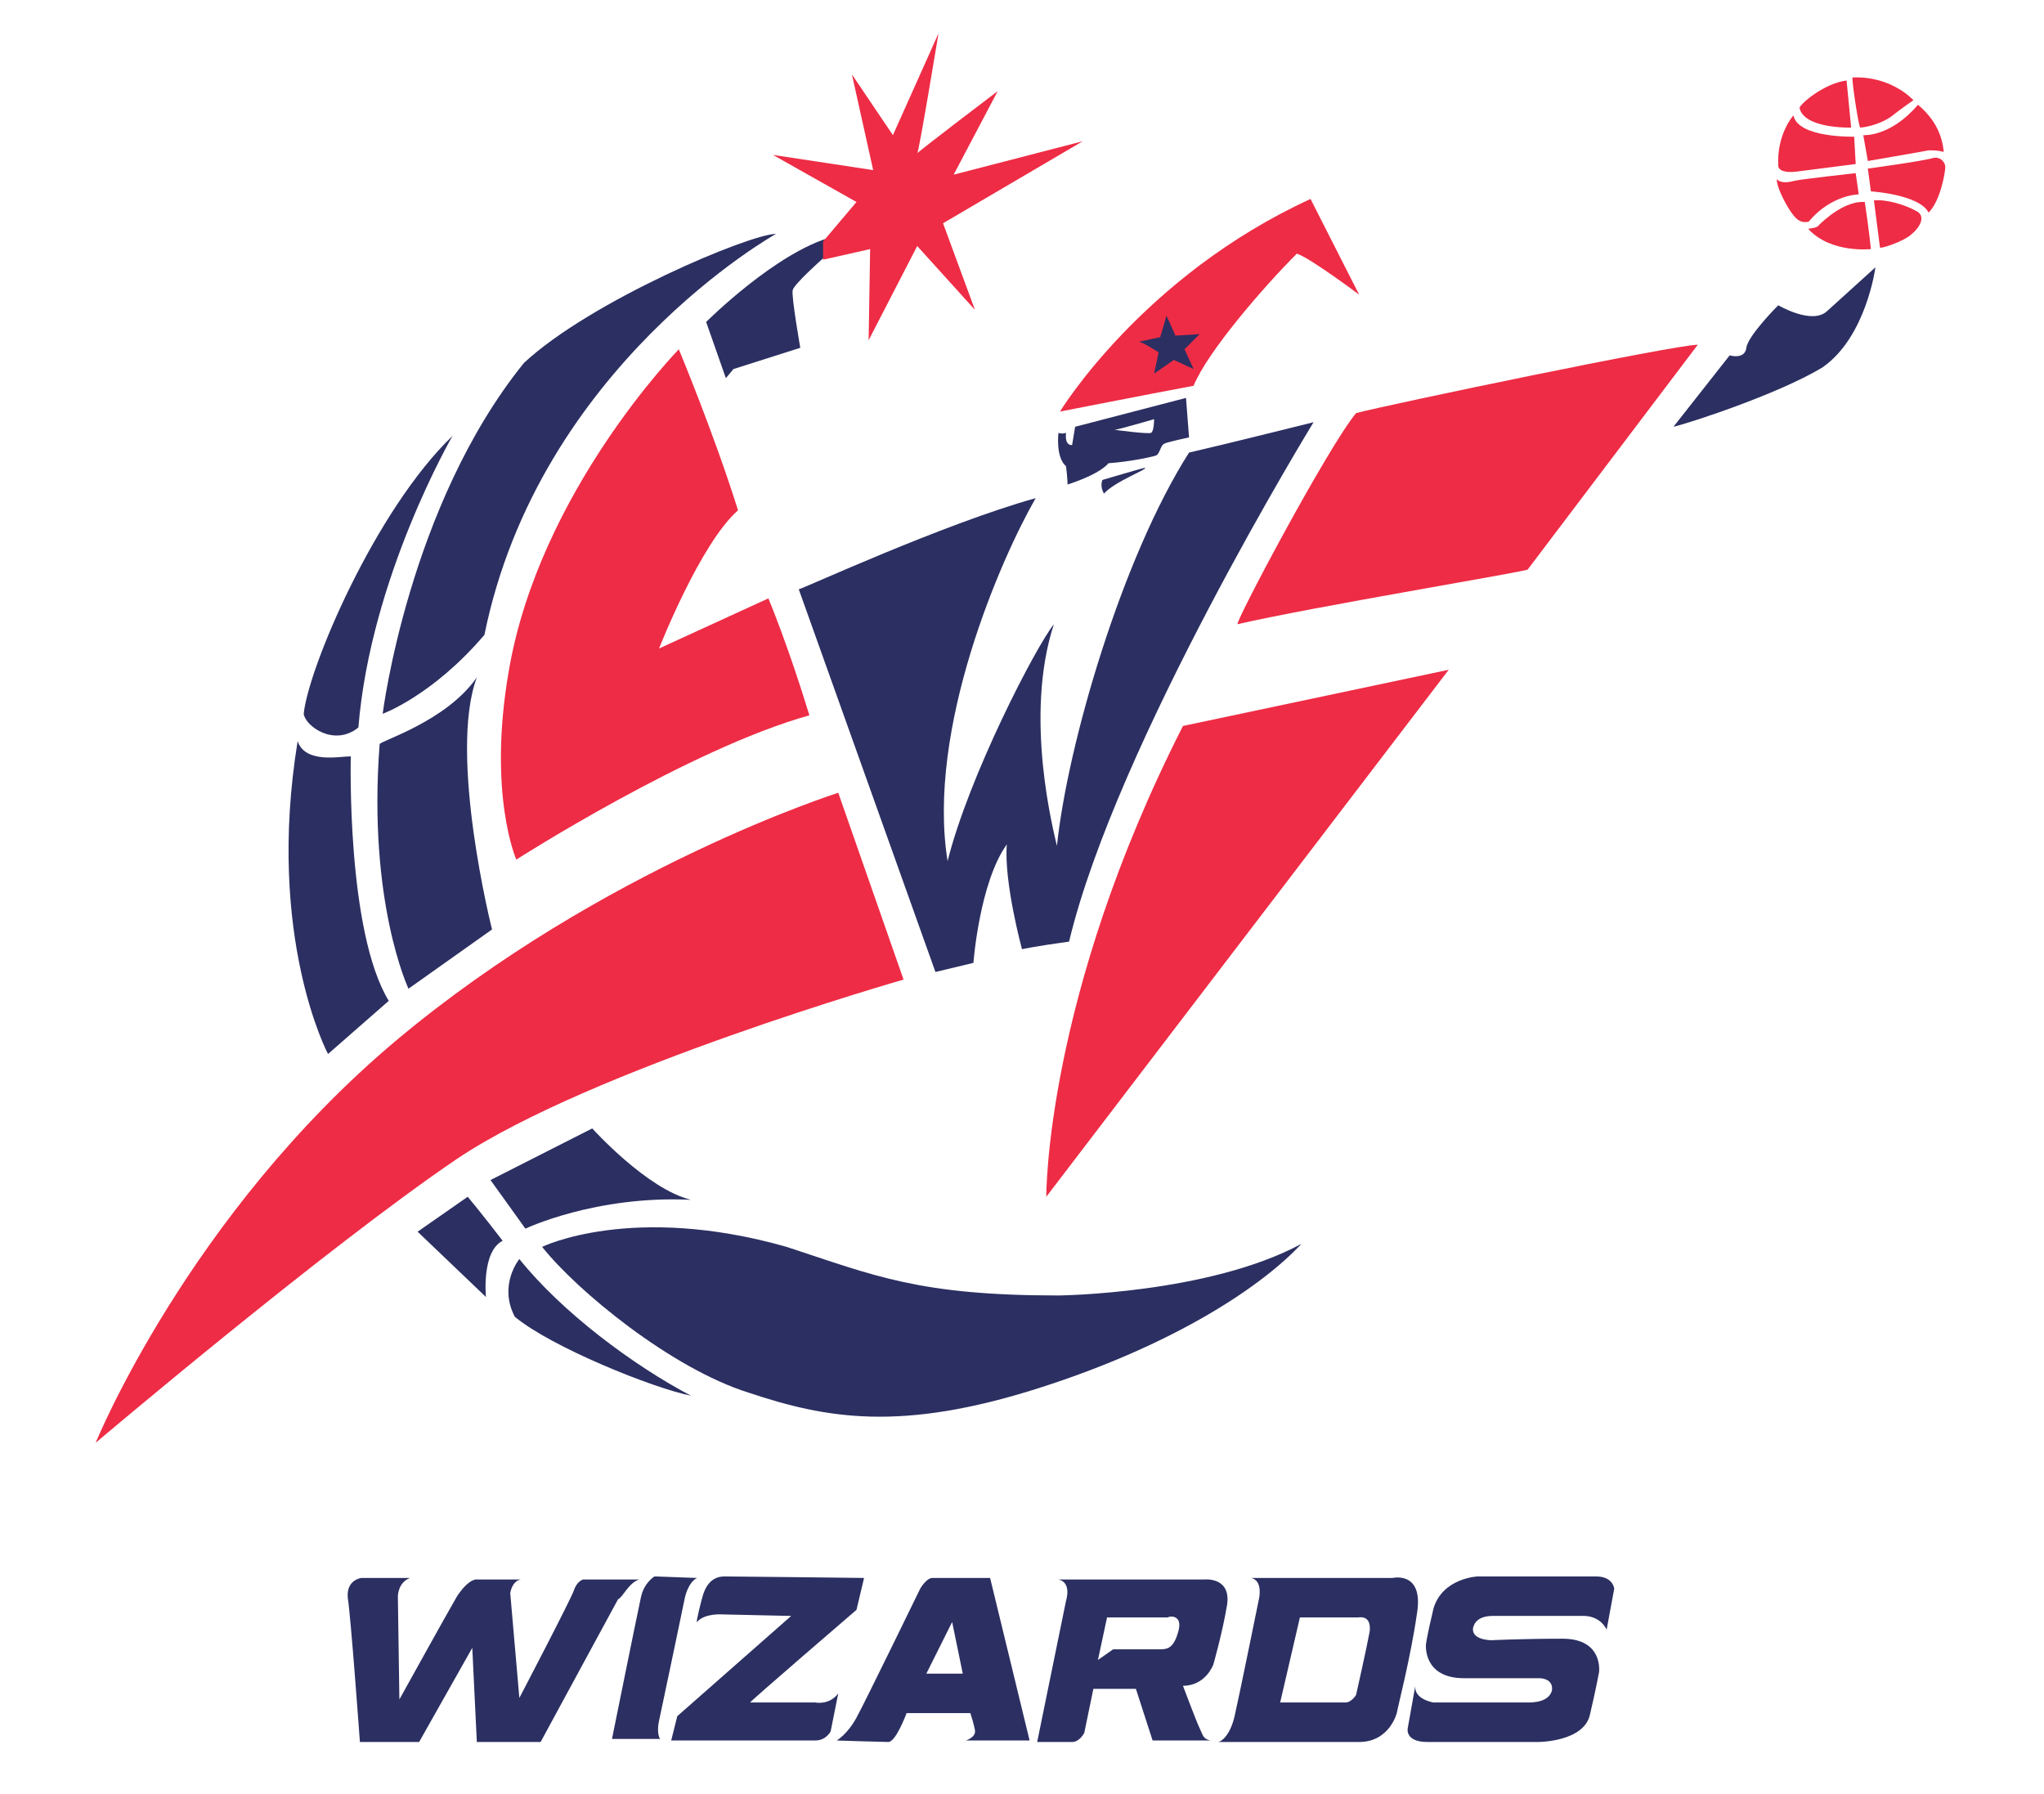 <?xml version="1.0" encoding="utf-8"?>
<!-- Generator: Adobe Illustrator 23.0.1, SVG Export Plug-In . SVG Version: 6.00 Build 0)  -->
<svg version="1.1" id="Capa_1" xmlns="http://www.w3.org/2000/svg" xmlns:xlink="http://www.w3.org/1999/xlink" x="0px" y="0px"
	 viewBox="0 0 134.6 118.1" style="enable-background:new 0 0 134.6 118.1;" xml:space="preserve">
<style type="text/css">
	.st0{fill:#175384;}
	.st1{fill:#A0A5AA;}
	.st2{fill:#0B040C;}
	.st3{fill:#FFC727;}
	.st4{fill:#F0545B;}
	.st5{fill:#FFFFFF;}
	.st6{fill:#00A855;}
	.st7{fill:#B4C4C9;}
	.st8{fill:#221A21;}
	.st9{fill:#EF3A47;}
	.st10{fill:url(#SVGID_1_);}
	.st11{fill:url(#SVGID_2_);}
	.st12{fill:url(#SVGID_3_);}
	.st13{fill:url(#SVGID_4_);}
	.st14{fill:url(#SVGID_5_);}
	.st15{fill:url(#SVGID_6_);}
	.st16{fill:url(#SVGID_7_);}
	.st17{fill:url(#SVGID_8_);}
	.st18{fill:url(#SVGID_9_);}
	.st19{fill:url(#SVGID_10_);}
	.st20{fill:url(#SVGID_11_);}
	.st21{fill:url(#SVGID_12_);}
	.st22{fill:#313564;}
	.st23{fill:#F04B41;stroke:#FFFFFF;stroke-width:2.154;stroke-linecap:round;stroke-linejoin:round;stroke-miterlimit:10;}
	.st24{fill:#007FBA;stroke:#FFFFFF;stroke-width:2.154;stroke-linecap:round;stroke-linejoin:round;stroke-miterlimit:10;}
	.st25{fill:#313564;stroke:#FFFFFF;stroke-width:2.154;stroke-linecap:round;stroke-linejoin:round;stroke-miterlimit:10;}
	.st26{fill:#FFFFFF;stroke:#FFFFFF;stroke-width:2.154;stroke-linecap:round;stroke-linejoin:round;stroke-miterlimit:10;}
	.st27{clip-path:url(#SVGID_14_);}
	.st28{fill:#FBAC36;stroke:#FFFFFF;stroke-width:2.154;stroke-linecap:round;stroke-linejoin:round;stroke-miterlimit:10;}
	.st29{fill:#F04B41;}
	.st30{fill:#007FBA;}
	.st31{clip-path:url(#SVGID_16_);}
	.st32{fill:#FBAC36;}
	.st33{fill:#2C2F61;}
	.st34{fill:#B7B9BA;}
	.st35{fill:#EF3748;}
	.st36{fill:#8999AC;}
	.st37{fill:#2B2F61;}
	.st38{fill:#EE2C45;}
	.st39{fill:#101624;}
	.st40{fill:#59707A;}
	.st41{fill:#4A3285;}
	.st42{fill:#F79230;}
	.st43{fill:#F15733;}
	.st44{fill:#D7303F;}
	.st45{fill:#FAA832;}
	.st46{fill:#1F1721;}
	.st47{fill:#5F3188;}
	.st48{fill:#EE243D;}
	.st49{fill:#1F4BA0;}
	.st50{fill:#244789;}
	.st51{fill:#FBAE2E;}
	.st52{fill:#006991;}
	.st53{fill:#F9A01B;stroke:#FFFFFF;stroke-width:0.447;stroke-miterlimit:10;}
	.st54{fill:#FAA533;}
	.st55{fill:#0092BC;}
	.st56{fill:#15182C;}
	.st57{fill:#3E419A;}
	.st58{fill:#101721;}
	.st59{fill:#ADA3A5;}
	.st60{fill:#9CA7AC;}
	.st61{clip-path:url(#SVGID_18_);}
	.st62{clip-path:url(#SVGID_20_);}
	.st63{fill:#F3FAF7;}
	.st64{fill:#2D2F63;}
	.st65{fill:#FAA819;}
	.st66{fill:#FEF6FA;}
	.st67{fill:#004F30;}
	.st68{fill:#A2C7D3;}
	.st69{fill:#EE2E55;}
	.st70{fill:#32366E;}
	.st71{fill:#00ADDC;}
	.st72{fill:#FFFFFF;stroke:#00ACD0;stroke-width:0.291;stroke-miterlimit:10;}
	.st73{fill:#FFFFFF;stroke:#00ACD0;stroke-width:0.297;stroke-miterlimit:10;}
	.st74{fill:#450000;}
	.st75{fill:#EE224A;}
	.st76{fill:#0064A5;}
	.st77{fill:#F47736;}
	.st78{fill:#B5BCBF;}
	.st79{fill:#F47B35;}
	.st80{fill:#EE2B52;}
	.st81{fill:#0C060E;}
	.st82{fill:#B58D49;}
	.st83{fill:#C9BBCB;}
	.st84{fill:#BA924C;}
	.st85{fill:#006BAF;}
	.st86{fill:#B3C5CB;}
	.st87{fill:#898C89;}
	.st88{fill:#2E2C61;}
	.st89{fill:#C3C5BD;}
	.st90{fill:#C4D2D9;}
	.st91{fill:#EE284D;}
	.st92{fill:#161212;}
	.st93{fill:#EE274E;}
	.st94{fill:#A2A7AA;}
	.st95{fill:#A6AAAC;}
	.st96{fill:#A1A2AB;}
	.st97{fill:#110B13;}
	.st98{fill:#AFC1C6;}
	.st99{fill:#0067AD;}
	.st100{fill:#FBFBFB;}
	.st101{fill:#0065AF;}
	.st102{fill:#121A26;}
	.st103{fill:#008D4C;}
	.st104{fill:#B43A3D;}
	.st105{fill:#111623;}
	.st106{fill:#AB9048;}
	.st107{fill:#F8A174;}
	.st108{fill:#120B19;}
	.st109{fill:#C59751;}
	.st110{fill:#B33638;}
	.st111{fill:#009154;}
	.st112{fill:#1C2026;}
	.st113{fill:#EE2844;}
	.st114{fill:#30385F;}
	.st115{fill:#3A84B1;}
	.st116{fill:#A3C5D7;}
	.st117{fill:#F9A039;}
	.st118{fill:#B0BEC0;}
	.st119{fill:#231D46;}
	.st120{fill:#FDB840;}
	.st121{fill:#CD2C32;}
	.st122{fill:#272049;}
	.st123{fill:#FEC027;}
	.st124{fill:#ADC7C6;}
	.st125{fill:#014429;}
	.st126{fill:#DF2539;}
	.st127{fill:#F57E30;}
	.st128{fill:#ED1942;}
	.st129{fill:#FEF9FB;}
	.st130{fill:#0065AA;}
	.st131{fill:#A6B5B8;}
	.st132{fill:#0B040C;stroke:#0B040C;stroke-width:0.272;stroke-miterlimit:10;}
	.st133{fill:#F7F9FD;}
	.st134{fill:none;stroke:#EBF2CC;stroke-width:0.297;stroke-miterlimit:10;}
	.st135{fill:#48484A;}
	.st136{opacity:0.2;}
	.st137{fill:#EE2E3B;}
	.st138{fill:#005BA6;}
	.st139{fill:#737577;}
	.st140{fill:#A1A0A5;}
	.st141{fill:#272360;}
	.st142{fill:#FAFAFB;}
	.st143{fill:#058BA6;}
	.st144{fill:#DEDBE7;}
	.st145{fill:#B2965B;}
	.st146{fill:#1B305B;}
	.st147{fill:#F9F9FA;}
	.st148{fill:#E12039;}
	.st149{fill:#FEF4F4;}
</style>
<g>
	<g>
		<path class="st37" d="M42.1,104h-3.7c0,0-0.4,0.1-0.6,0.7c-0.2,0.6-3.6,7.1-3.6,7.1l-0.6-6.9c0,0,0.1-0.8,0.7-0.9h-2.9
			c0,0-0.5-0.1-1.3,1.1c-0.7,1.2-3.8,6.8-3.8,6.8l-0.1-6.8c0,0,0-0.9,0.8-1.2h-3.2c0,0-1,0.1-0.9,1.3c0.2,1.2,0.8,9.5,0.8,9.5h3.9
			l3.5-6.2l0.3,6.2h4.2l5.1-9.4C41,105.2,41.4,104.2,42.1,104z"/>
		<path class="st37" d="M43.4,113.3c0.2-0.9,1.7-8.1,1.7-8.1s0.2-1,0.8-1.3l-2.8-0.1c0,0-0.7,0.4-0.9,1.4c-0.2,0.9-1.9,9.3-1.9,9.3
			h3.2C43.5,114.6,43.2,114.2,43.4,113.3z"/>
		<path class="st37" d="M53.7,112.1c0,0-4.2,0-4.3,0c-0.1,0,7-6.1,7-6.1l0.5-2.1c0,0-8.3-0.1-9.2-0.1c-1,0-1.3,0.9-1.4,1.2
			c-0.1,0.3-0.5,1.9-0.4,1.8c0.5-0.6,1.7-0.5,1.7-0.5l4.5,0.1l-7.5,6.6l-0.4,1.6c0,0,8.8,0,9.5,0s1-0.6,1-0.6l0.5-2.5
			C54.6,112.3,53.7,112.1,53.7,112.1z"/>
		<path class="st37" d="M61.4,103.9c-0.4,0-0.8,0.7-0.8,0.7s-3.6,7.4-4.2,8.5c-0.6,1.1-1.3,1.5-1.3,1.5c-0.1,0,3,0.1,3.4,0.1
			c0.5,0,1.2-1.9,1.2-1.9h4.2c0,0,0.2,0.6,0.3,1.1c0.1,0.5-0.6,0.7-0.6,0.7h4.2l-2.6-10.7C65.2,103.9,61.8,103.9,61.4,103.9z
			 M61,110.2l1.7-3.4l0.7,3.4H61z"/>
		<path class="st37" d="M68.3,114.6L68.3,114.6C68.3,114.6,68.3,114.6,68.3,114.6z"/>
		<path class="st37" d="M79.9,109.6c0,0,0.6-2.1,0.9-3.9c0.3-1.9-1.5-1.7-1.5-1.7h-9.6c0.9,0.2,0.5,1.4,0.5,1.4l-1.9,9.3
			c0.1,0,1.8,0,2.3,0c0.5,0,0.8-0.6,0.8-0.6l0.6-2.9l2.8,0l1.1,3.4h3.8c-0.5-0.1-0.5-0.4-0.7-0.8c-0.2-0.4-1.1-2.8-1.1-2.8
			C79.4,111,79.9,109.6,79.9,109.6z M77.6,107.4c-0.3,1.1-0.7,1.2-1.2,1.2c-0.5,0-3.1,0-3.1,0l-1,0.7l0.6-2.8h4
			C77,106.4,77.9,106.3,77.6,107.4z"/>
		<path class="st37" d="M91.7,103.9h-9.3c0.8,0.2,0.5,1.4,0.5,1.4s-1.3,6.4-1.6,7.7c-0.3,1.3-0.9,1.7-1.1,1.7c0.1,0,7.4,0,9.3,0
			c2,0,2.5-1.9,2.5-2c0-0.1,0.9-3.6,1.3-6.4C93.8,103.4,91.7,103.9,91.7,103.9z M90.2,107.4c-0.2,1.1-0.9,4.2-0.9,4.2
			s-0.3,0.5-0.7,0.5s-4.3,0-4.3,0l1.3-5.6h3.8C89.5,106.5,90.3,106.3,90.2,107.4z"/>
		<path class="st37" d="M105.1,103.8c-1.2,0-7.8,0-7.8,0s-2.3,0.1-2.9,2.1c-0.5,2.1-0.5,2.4-0.5,2.4s-0.2,2.2,2.5,2.2c2.7,0,5,0,5,0
			s0.9,0,0.8,0.8c-0.2,0.8-1.3,0.8-1.6,0.8c-0.2,0-6.2,0-6.2,0s-1.3-0.2-1.2-1.1l-0.5,2.8c0,0-0.2,0.9,1.3,0.9c1.5,0,7.3,0,7.3,0
			s3,0,3.4-1.8c0.4-1.7,0.6-2.8,0.6-2.8s0.3-2.2-2.4-2.2c-2.7,0-4.7,0.1-4.7,0.1s-1.3,0-1.2-0.8c0.2-0.9,1.3-0.8,1.6-0.8
			c0.4,0,5.6,0,5.6,0s1.1-0.1,1.6,0.9l0.5-2.7C106.3,104.7,106.3,103.8,105.1,103.8z"/>
	</g>
	<path class="st37" d="M51.1,15.4c0,0-15.6,8.7-19.2,26.4c-3.4,4-6.7,5.2-6.7,5.2s1.7-13.7,9.3-23.1C38.9,19.8,49.4,15.4,51.1,15.4z
		"/>
	<path class="st37" d="M29.8,28.7c0,0-5.4,9.3-6.2,19.2c-1.6,1.3-3.5-0.1-3.6-0.9C20.3,44,24.7,33.6,29.8,28.7z"/>
	<path class="st37" d="M25,49c0-0.2,4.4-1.5,6.4-4.4c-1.9,5.1,1,16.6,1,16.6l-5.5,3.9C26.9,65.1,24.2,59.4,25,49z"/>
	<path class="st37" d="M23.1,49.8c0,0-0.3,11.5,2.5,16.1c-4,3.5-4,3.5-4,3.5s-4.1-7.7-2-20.6C20.1,50.3,22.4,49.8,23.1,49.8z"/>
	<path class="st38" d="M44.7,23c0,0-9.2,9.4-11.2,21.2C32.1,52.3,34,56.6,34,56.6s11.4-7.3,19.3-9.5c-1.4-4.6-2.7-7.7-2.7-7.7
		l-7.2,3.3c0,0,2.7-6.9,5.2-9.1C47,28.5,44.7,23,44.7,23z"/>
	<path class="st37" d="M47.8,24.9l-1.3-3.7c0,0,4.6-4.6,8.3-5.6c-0.2,1.2-0.7,1.5-0.7,1.5s-1.8,1.6-1.9,2c-0.1,0.4,0.5,3.8,0.5,3.8
		l-4.4,1.4L47.8,24.9z"/>
	<path class="st38" d="M50.9,10.2l5.5,3.1l-2.2,2.6l0,1.2l3.1-0.7l-0.1,6l3.2-6.2l3.8,4.2l-2.1-5.7l9.2-5.4l-8.5,2.2L65.7,6
		c0,0-5.4,4.1-5.3,4.1c0.1,0,1.4-7.9,1.4-7.9l-3,6.7l-2.7-4l1.4,6.3L50.9,10.2z"/>
	<path class="st37" d="M52.6,38.8c0.2,0,9.5-4.3,15.6-6c-2.3,4-7.2,15.2-5.8,23.9c1.4-5.6,5.8-14.1,7-15.6c-2,6.1,0,13.7,0.2,14.6
		c0.7-6.7,4.3-19,8.7-25.9c2.6-0.6,8.2-2,8.2-2S73.5,49,70.4,62c-2.2,0.3-3.1,0.5-3.1,0.5s-1.2-4.4-1-6.9c-1.8,2.5-2.2,7.8-2.2,7.8
		l-2.5,0.6L52.6,38.8z"/>
	<g>
		<path class="st37" d="M78.1,26.2l-7.3,1.9l-0.2,1.2c0,0-0.5,0.1-0.4-0.8c-0.3,0.1-0.5,0-0.5,0s-0.2,1.6,0.5,2.2
			c0.1,0.8,0.1,1.2,0.1,1.2s2-0.6,2.7-1.4c1.4-0.1,2.8-0.4,3.1-0.5c0.3-0.1,0.3-0.7,0.6-0.8c0.2-0.1,1.6-0.4,1.6-0.4L78.1,26.2z
			 M75.8,28.5c-0.2,0.1-2.4-0.2-2.4-0.2c0.2,0,2.6-0.7,2.6-0.7S76,28.4,75.8,28.5z"/>
		<path class="st37" d="M72.6,31.6c0,0-0.2,0.4,0.1,0.9c0.7-0.8,2.9-1.6,2.7-1.7C75.3,30.8,72.6,31.6,72.6,31.6z"/>
	</g>
	<path class="st38" d="M69.8,27.1c0,0,5.4-8.9,16.5-14l3.2,6.3c0,0-3.2-2.4-4.1-2.7c-2.3,2.3-5.9,6.5-6.8,8.7
		C75.4,26,69.8,27.1,69.8,27.1z"/>
	<path class="st37" d="M75,22.5c0.2,0,1.3,0.7,1.3,0.7l-0.3,1.4l1.3-0.9l1.3,0.6L78,23l1-1l-1.6,0.1c0,0-0.6-1.4-0.6-1.3
		c0,0.1-0.4,1.4-0.4,1.4L75,22.5z"/>
	<path class="st38" d="M81.5,41.1c-0.3,0.1,5.9-11.6,7.8-13.9c2.3-0.6,21-4.5,22.5-4.5l-11.2,14.8C100.7,37.6,86.2,40,81.5,41.1z"/>
	<path class="st38" d="M77.9,47.8l17.5-3.7L68.9,78.8C68.9,78.8,68.8,65.7,77.9,47.8z"/>
	<path class="st38" d="M55.2,52.2l4.3,12.3c0,0-20.6,5.9-29.4,11.8C21.4,82.2,6.3,95,6.3,95s6.1-15,19.8-26.5
		C39.7,57.1,55.2,52.2,55.2,52.2z"/>
	<path class="st37" d="M32.3,77.7l6.7-3.4c0,0,3.6,4,6.5,4.7c-6.3-0.3-10.9,1.9-10.9,1.9L32.3,77.7z"/>
	<path class="st37" d="M30.8,78.8l-3.3,2.3l4.5,4.3c0,0-0.3-3,1.1-3.7C31.8,80,30.8,78.8,30.8,78.8z"/>
	<path class="st37" d="M34.2,82.9c0,0-1.4,1.7-0.3,3.8c2.4,2,9.1,4.7,11.6,5.2C41.7,89.9,37,86.4,34.2,82.9z"/>
	<path class="st37" d="M35.7,82.1c0,0,5.9-2.9,16.1,0c5.8,1.9,8.7,3.2,17.9,3.2c0,0,9.9-0.1,16-3.4c-2.5,2.7-8.2,6.6-17.3,9.5
		c-9.1,2.9-14,2-19.1,0.3C44.2,90.1,38,85,35.7,82.1z"/>
	<path class="st37" d="M110.2,28.1l3.7-4.7c0,0,1,0.3,1.1-0.5c0.1-0.8,2.1-2.8,2.1-2.8s2.2,1.3,3.2,0.4c1-0.9,3.2-2.9,3.2-2.9
		s-0.6,4.6-3.5,6.6C117,26,111.1,27.9,110.2,28.1z"/>
	<path class="st38" d="M121.6,5.3l0.3,3.1c0,0-3.1,0.1-3.4-1.3C118.6,6.8,120.1,5.5,121.6,5.3z"/>
	<path class="st38" d="M122,5.1c-0.1,0,0.4,3.3,0.5,3.3c0.1,0,1.1-0.1,2-0.7c0.9-0.7,1.5-1.1,1.5-1.1S124.6,5,122,5.1z"/>
	<path class="st38" d="M118.1,7.6c0,0-1.1,1.2-1,3.3c0,0.3,0.4,0.5,1.2,0.4c0.8-0.1,3.9-0.5,3.9-0.5L122.1,9
		C122.1,9,118.4,9.1,118.1,7.6"/>
	<path class="st38" d="M122.7,8.9c0.1,0,1.8,0.1,3.6-2c1.2,1,1.6,2.1,1.7,3.1c-0.4-0.1-0.6-0.1-1-0.1c-0.5,0.1-4,0.7-4,0.7
		L122.7,8.9z"/>
	<path class="st38" d="M122.4,12.8c0,0-1.8,0-3.3,1.8c-0.5,0.1-0.8-0.1-1.2-0.7c-0.4-0.6-0.9-1.6-0.9-2.1c0.3,0.3,0.8,0.2,1.2,0.1
		c0.4-0.1,4-0.5,4-0.5L122.4,12.8z"/>
	<path class="st38" d="M123,11.1l0.2,1.5c0,0,3.2,0.2,3.8,1.4c0.8-0.8,1.1-2.7,1.1-3c0-0.3-0.3-0.7-0.8-0.6
		C126.7,10.6,123,11.1,123,11.1z"/>
	<path class="st38" d="M119.1,15.1c-0.1-0.1,0.5,0,0.7-0.3c0.3-0.3,1.7-1.6,3-1.5c0.3,2,0.4,3.1,0.4,3.1S120.6,16.7,119.1,15.1z"/>
	<path class="st38" d="M123.4,13.2c0,0,0.4,3.1,0.4,3.1c0,0.1,1.6-0.4,2.1-0.9c0.6-0.5,0.9-1.2,0.3-1.5
		C125.5,13.5,124.2,13.1,123.4,13.2z"/>
</g>
</svg>
